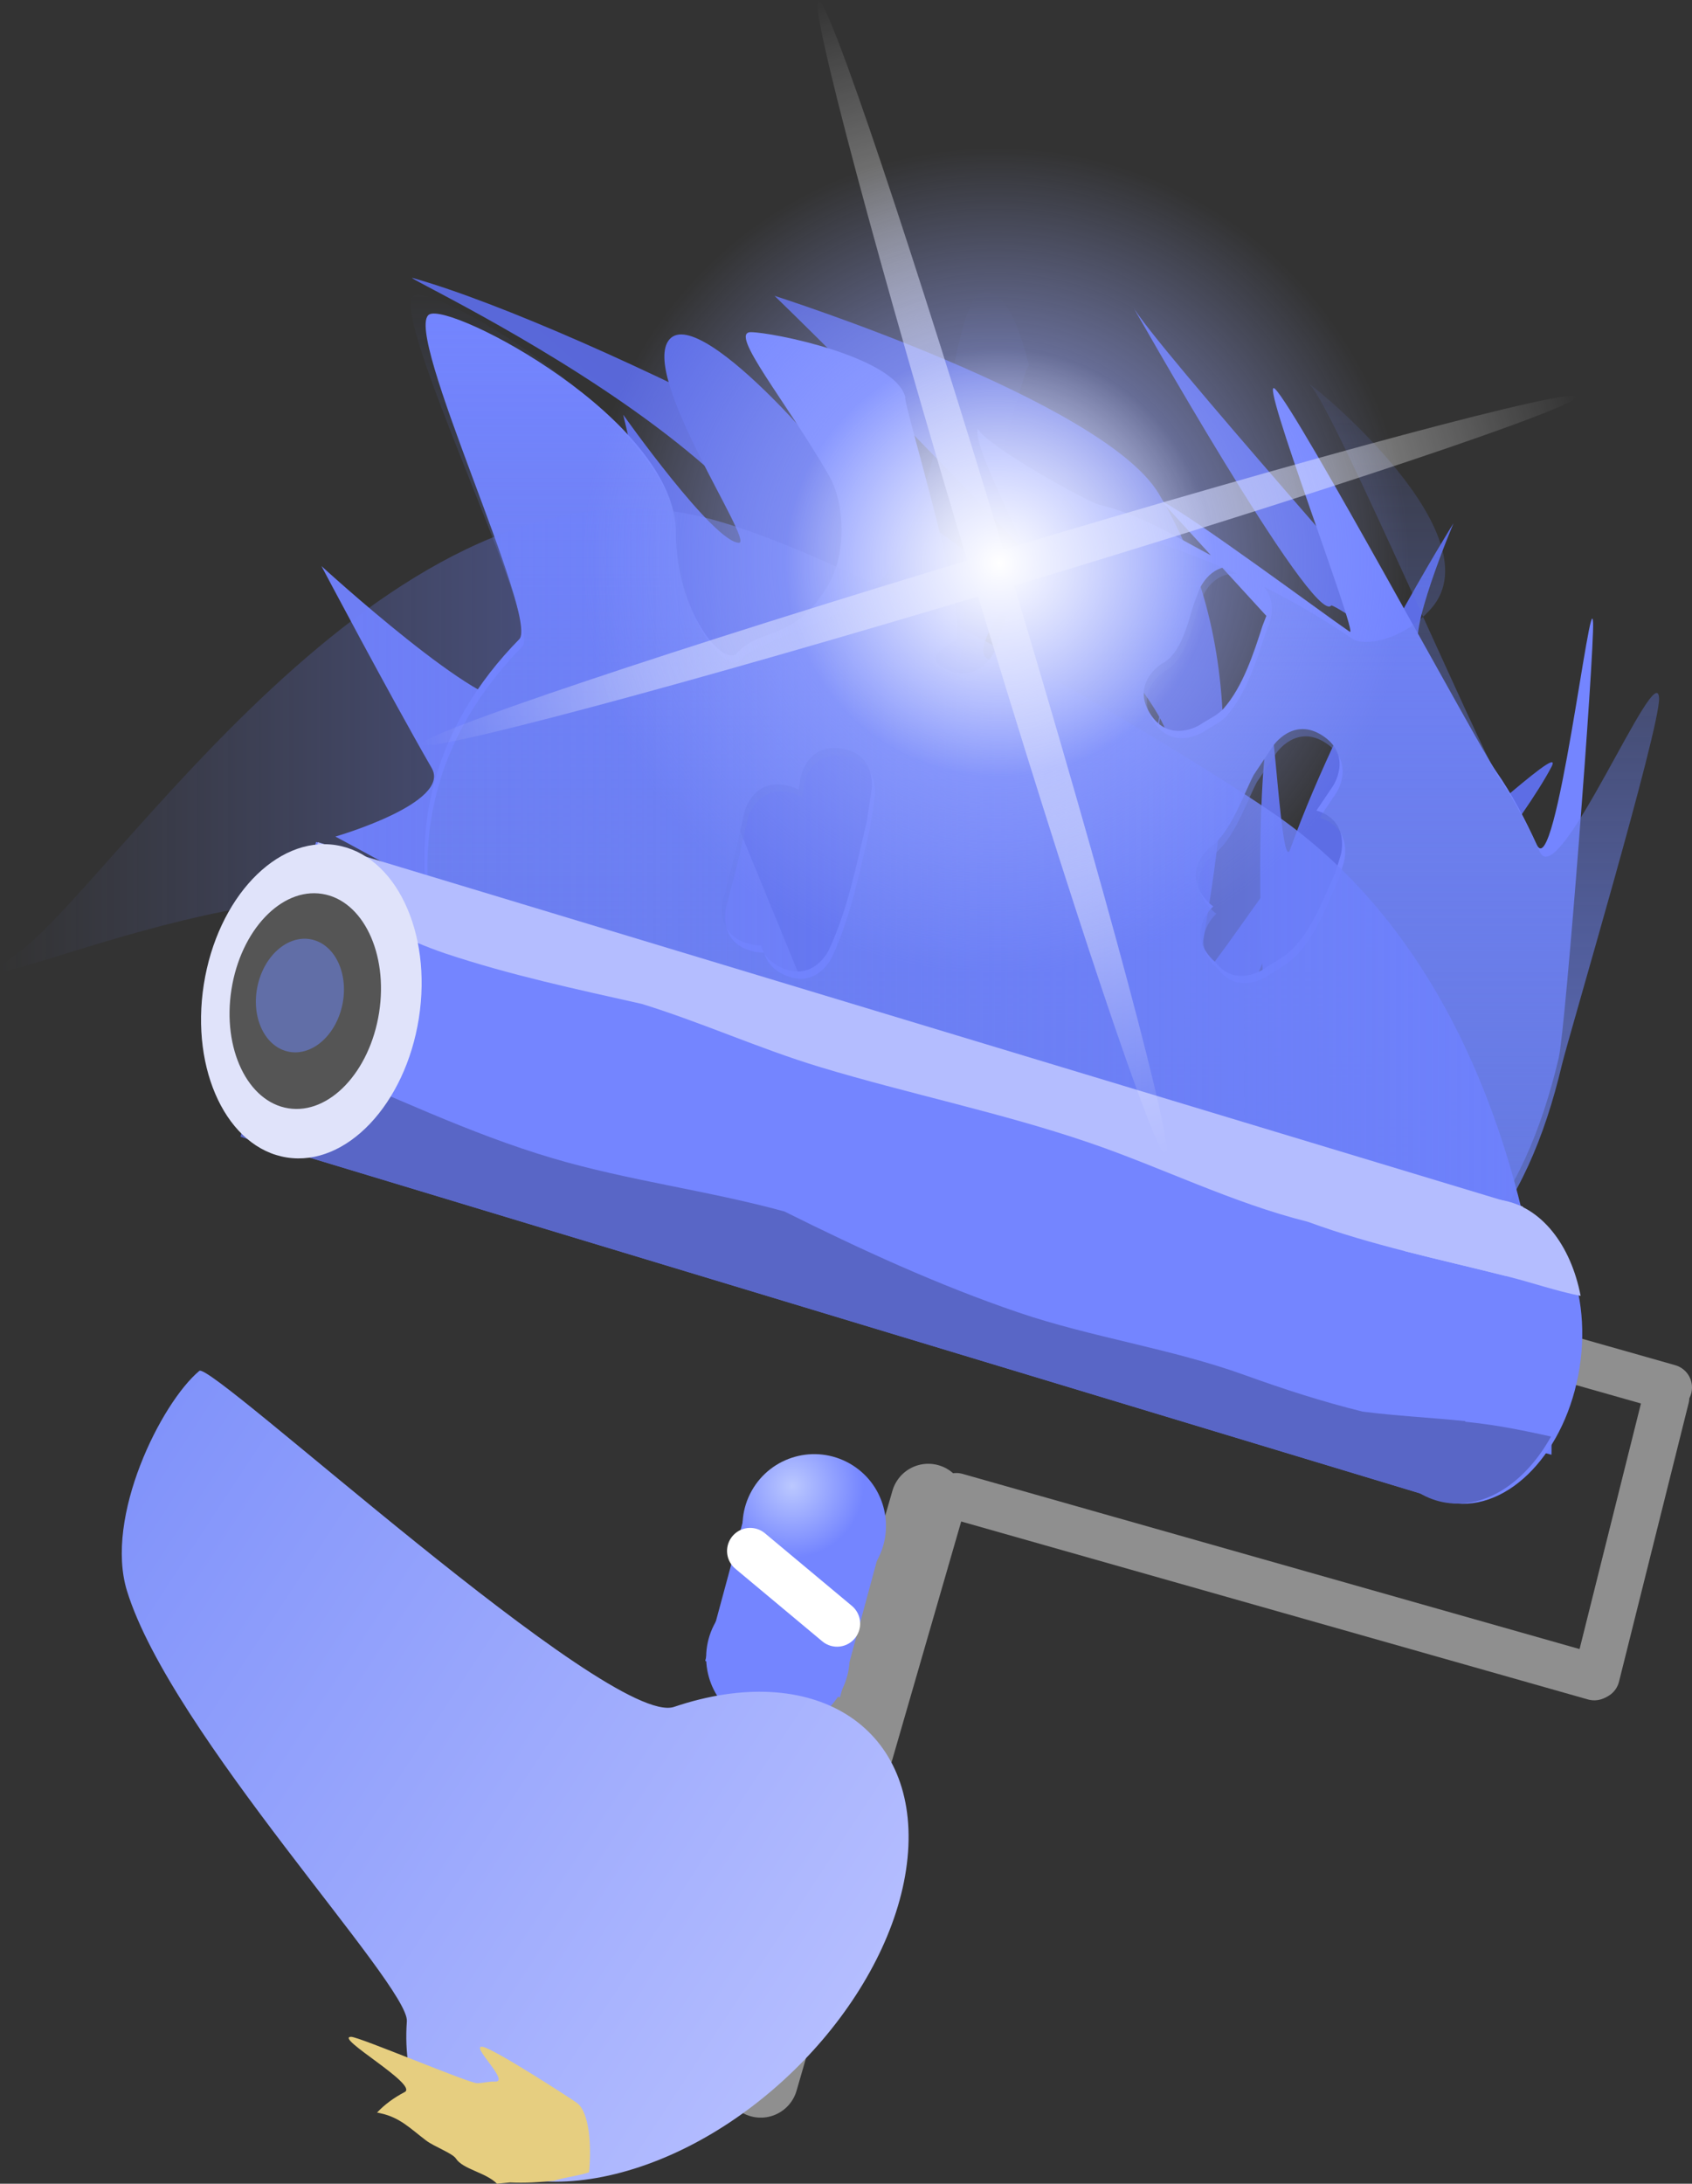 <svg version="1.1" xmlns="http://www.w3.org/2000/svg" xmlns:xlink="http://www.w3.org/1999/xlink" width="238.179" height="307.307" viewBox="0,0,238.179,307.307"><rect x="0" y="0" width="238.179" height="307.307" fill="#333333" stroke="none"/><defs><linearGradient x1="49.494" y1="124.086" x2="169.537" y2="-13.825" gradientUnits="userSpaceOnUse" id="color-1"><stop offset="0" stop-color="#5c6be0"/><stop offset="1" stop-color="#505dc3"/></linearGradient><linearGradient x1="118.819" y1="164.283" x2="152.324" y2="-10.546" gradientUnits="userSpaceOnUse" id="color-2"><stop offset="0" stop-color="#5c6be0"/><stop offset="1" stop-color="#505dc3"/></linearGradient><linearGradient x1="100.856" y1="40.38" x2="100.856" y2="190.802" gradientUnits="userSpaceOnUse" id="color-3"><stop offset="0" stop-color="#6478dc" stop-opacity="0"/><stop offset="1" stop-color="#6478dc"/></linearGradient><linearGradient x1="-46" y1="138.134" x2="172.409" y2="138.134" gradientUnits="userSpaceOnUse" id="color-4"><stop offset="0" stop-color="#6e81fc" stop-opacity="0"/><stop offset="1" stop-color="#6e81fc"/></linearGradient><radialGradient cx="65.505" cy="209.107" r="10.096" gradientUnits="userSpaceOnUse" id="color-5"><stop offset="0" stop-color="#bbc8ff"/><stop offset="1" stop-color="#7485ff"/></radialGradient><linearGradient x1="-35.643" y1="218.57" x2="69.838" y2="287.845" gradientUnits="userSpaceOnUse" id="color-6"><stop offset="0" stop-color="#8193fa"/><stop offset="1" stop-color="#b4bdff"/></linearGradient><radialGradient cx="93.657" cy="81.307" r="84.909" gradientUnits="userSpaceOnUse" id="color-7"><stop offset="0" stop-color="#ffffff"/><stop offset="1" stop-color="#ffffff" stop-opacity="0"/></radialGradient><radialGradient cx="94.614" cy="80.297" r="84.909" gradientUnits="userSpaceOnUse" id="color-8"><stop offset="0" stop-color="#ffffff"/><stop offset="1" stop-color="#ffffff" stop-opacity="0"/></radialGradient><radialGradient cx="94.198" cy="78.868" r="58.117" gradientUnits="userSpaceOnUse" id="color-9"><stop offset="0" stop-color="#9eabff"/><stop offset="1" stop-color="#9eabff" stop-opacity="0"/></radialGradient><radialGradient cx="94.668" cy="79.239" r="30.115" gradientUnits="userSpaceOnUse" id="color-10"><stop offset="0" stop-color="#ffffff"/><stop offset="1" stop-color="#ffffff" stop-opacity="0"/></radialGradient></defs><g transform="translate(46,0)"><g data-paper-data="{&quot;isPaintingLayer&quot;:true}" fill-rule="nonzero" stroke-linejoin="miter" stroke-miterlimit="10" stroke-dasharray="" stroke-dashoffset="0" style="mix-blend-mode: normal"><path d="M49.402,127.268c-2.06,-1.162 0.011,-14.138 7.146,-21.946c0.811,-0.888 16.182,-36.151 17.029,-37.074c1.43,-1.559 -11.619,31.175 -9.99,29.403c22.215,-24.169 -54.847,-59.474 -51.472,-58.525c24.117,6.784 88.043,39.044 83.313,46.081c-12.712,18.91 19.54,-4.247 10.249,6.427c-9.955,11.437 -26.475,24.641 -39.44,31.342c-8.38,4.331 -16.098,4.709 -16.835,4.293z" data-paper-data="{&quot;index&quot;:null}" fill="url(#color-1)" stroke="none" stroke-width="0" stroke-linecap="butt"/><path d="M117.159,166.045c-0.465,-0.406 -2.82,-7.154 -3.295,-16.557c-0.735,-14.547 0.809,-35.551 3.587,-50.05c2.593,-13.532 -4.908,26.089 0.928,5.297c2.094,-7.459 -55.347,-63.103 -55.347,-63.103c0,0 46.169,14.729 54.06,27.804c14.094,23.351 8.532,49.8 5.222,68.902c-0.402,2.32 18.546,-26.072 18.192,-24.033c-0.21,1.207 -13.852,32.907 -14.055,34.065c-1.785,10.186 -7.992,18.808 -9.292,17.675z" fill="url(#color-2)" stroke="none" stroke-width="0" stroke-linecap="butt"/><path d="M158.611,73.625c0,0 -6.924,16.451 -4.557,17.701c1.267,0.669 -37.936,-43.135 -40.653,-48.311c-0.429,-0.818 25.518,45.291 28.001,42.192c0.278,-0.347 27.22,15.792 16.877,32.42c-2.818,4.53 16.409,-14.068 14.105,-9.682c-3.855,7.337 -15.932,22.385 -23.819,33.233c-2.846,3.914 -9.395,7.253 -14.92,7.602c-2.259,0.143 -3.188,-36.177 -1.018,-46.879c0.66,-3.253 1.725,21.139 2.975,17.653c7.701,-21.478 23.01,-45.928 23.01,-45.928z" fill="#5d6de5" stroke="none" stroke-width="0" stroke-linecap="butt"/><path d="M41.725,58.362c0,0 12.754,18.019 16.3,18.019c2.198,0 -14.084,-23.741 -9.774,-28.636c4.47,-5.077 25.672,19.738 27.68,24.489c0.493,1.166 -5.057,-10.929 -4.065,-16.095c0.111,-0.578 9.202,22.568 7.365,48.441c-0.501,7.048 10.526,-26.622 10.537,-20.061c0.02,10.977 -4.825,36.07 -7.358,53.653c-0.914,6.344 -6.522,14.304 -12.778,18.128c-2.558,1.563 -26.097,-40.407 -30.171,-54.285c-1.238,-4.218 15.088,23.696 14.397,18.839c-4.256,-29.919 -12.132,-62.491 -12.132,-62.491z" fill="#5d6de5" stroke="none" stroke-width="0" stroke-linecap="butt"/><path d="M26.468,98.532c2.779,-1.6 11.876,-25.014 10.851,-31.817c-0.177,-1.174 29.857,72.173 29.857,72.173l-25.406,14.627c0,0 7.139,-5.68 -2.195,-13.165c-8.042,-6.449 -38.366,-22.624 -38.366,-22.624c0,0 16.396,-4.718 13.562,-9.639c-5.98,-10.387 -15.518,-28.421 -15.518,-28.421c0,0 23.167,21.198 27.214,18.867z" data-paper-data="{&quot;index&quot;:null}" fill="#6e7ef4" stroke="none" stroke-width="0" stroke-linecap="butt"/><path d="M14.855,111.266c1.93,-8.132 6.334,-15.309 12.238,-21.306c2.871,-2.917 -16.475,-43.366 -12.684,-45.699c2.957,-1.819 34.727,14.776 34.736,30.686c0.006,11.226 6.728,19.078 8.618,16.948c3.249,-3.662 8.286,-1.504 12.996,-9.909c2.337,-4.17 2.241,-11.053 -0.08,-15.086c-5.998,-10.425 -14.185,-20.172 -10.982,-20.156c3.026,0.015 20.26,3.444 21.74,9.143c-0.384,0.656 8.709,30.031 7.209,34.201c0,0 -5.773,2.558 -1.001,4.274c4.771,1.716 6.487,-3.056 6.487,-3.056c1.628,-4.53 2.872,-8.633 4.057,-13.006c0.86,-0.838 -7.387,-15.305 -6.542,-17.978c1.123,2.375 15.395,10.31 17.163,10.73c7.048,1.673 12.652,5.859 18.912,8.703c-3.565,-0.338 -4.951,3.335 -4.951,3.335l-0.74,1.982c-0.856,2.771 -1.814,7.031 -4.555,8.369c0,0 -4.286,2.709 -1.577,6.995c2.709,4.286 6.995,1.577 6.995,1.577c1.124,-0.776 2.467,-1.305 3.372,-2.329c2.672,-3.023 4.236,-7.803 5.438,-11.569l0.554,-1.444c0,0 -12.883,-14.063 -14.803,-16.193c4.445,2.226 22.652,15.767 26.544,18.428c1.358,0.928 -13.032,-36.614 -10.518,-34.178c3.182,3.084 28.676,50.351 31.096,53.781c2.261,3.206 4.187,6.949 5.739,10.339c2.675,5.841 7.675,-37.297 7.938,-31.2c0.179,4.161 -3.859,57.108 -4.84,61.244c-4.79,20.186 -14.879,35.559 -39.192,40.539c-7.427,1.521 -33.338,-1.995 -57.638,-9.123c-20.607,-6.044 -40.115,-15.167 -45.573,-20.982c-13.334,-14.207 -20.116,-31.368 -16.155,-48.06zM131.822,136.424c1.325,-0.914 2.823,-1.618 3.976,-2.741c2.931,-2.855 4.48,-7.18 6.153,-10.814l0.763,-2.481c0,0 1.466,-4.854 -3.388,-6.32c-0.004,-0.001 -0.008,-0.002 -0.012,-0.004l2.325,-3.45c0,0 2.826,-4.21 -1.384,-7.036c-4.21,-2.826 -7.036,1.384 -7.036,1.384l-2.736,4.09c-1.473,2.814 -3.251,8.178 -6.124,10.182c0,0 -3.97,3.154 -0.815,7.124c0.404,0.509 0.822,0.901 1.243,1.197c-0.427,0.399 -3.561,3.536 -0.454,7.11c0.252,0.29 0.507,0.539 0.763,0.752c2.791,3.611 6.725,1.006 6.725,1.006zM66.671,109.6l-0.232,1.546c-0.451,-0.251 -0.987,-0.456 -1.623,-0.599c-4.948,-1.107 -6.055,3.841 -6.055,3.841l-1.274,5.697c-0.568,2.184 -1.136,4.369 -1.703,6.553c0,0 -1.275,4.907 3.632,6.182c0.629,0.163 1.199,0.225 1.713,0.209c0.287,1.132 1.058,2.297 2.794,3.113c4.589,2.156 6.745,-2.433 6.745,-2.433c2.694,-5.801 3.856,-11.916 5.344,-18.095l0.684,-4.5c0,0 0.757,-5.014 -4.256,-5.771c-5.014,-0.757 -5.771,4.256 -5.771,4.256z" data-paper-data="{&quot;index&quot;:null}" fill="#7485ff" stroke="none" stroke-width="0" stroke-linecap="butt"/><path d="M15.291,112.288c1.93,-8.132 6.334,-15.309 12.238,-21.306c2.871,-2.917 -19.057,-47.055 -15.265,-49.388c2.957,-1.819 37.308,18.465 37.318,34.374c0.006,11.226 6.728,19.078 8.618,16.948c3.249,-3.662 16.769,-5.192 21.479,-13.597c8.377,-14.949 8.47,-38.215 12.912,-38.193c3.026,0.015 4.77,4.551 6.249,10.249c-0.384,0.656 -0.54,1.184 -0.54,1.184l-2.156,7.28c-0.598,2.027 -1.062,3.97 -1.633,5.814c-2.985,0.526 -3.811,3.809 -3.811,3.809l-0.327,1.299c-0.335,1.334 -0.66,2.607 -0.983,3.842c-0.351,0.651 -0.683,1.53 -0.671,2.519c-1.072,3.934 -2.193,7.604 -3.693,11.774c0,0 -1.716,4.771 3.056,6.487c4.771,1.716 6.487,-3.056 6.487,-3.056c1.628,-4.53 2.872,-8.633 4.057,-13.006c0.86,-0.838 1.737,-1.662 2.346,-2.685c1.091,-1.831 2.07,-4.505 2.915,-7.178c1.123,2.375 2.486,4.04 4.254,4.46c7.048,1.673 13.759,4.015 20.018,6.859c-3.565,-0.338 -4.951,3.335 -4.951,3.335l-0.74,1.982c-0.856,2.771 -1.814,7.031 -4.555,8.369c0,0 -4.286,2.709 -1.577,6.995c2.709,4.286 6.995,1.577 6.995,1.577c1.124,-0.776 2.467,-1.305 3.372,-2.329c2.672,-3.023 4.236,-7.803 5.438,-11.569l0.554,-1.444c0,0 1.132,-2.999 -0.788,-5.128c4.445,2.226 8.636,4.702 12.528,7.363c1.358,0.928 6.751,0.526 11.001,-4.26c9.731,-10.959 -19.462,-33.827 -16.948,-31.39c3.182,3.084 24.105,51.824 26.525,55.254c2.261,3.206 4.187,6.949 5.739,10.339c2.675,5.841 16.527,-27.708 16.789,-21.611c0.179,4.161 -12.711,47.519 -13.692,51.654c-4.79,20.186 -14.879,35.559 -39.192,40.539c-7.427,1.521 -33.338,-1.995 -57.638,-9.123c-20.607,-6.044 -40.115,-15.167 -45.573,-20.982c-13.334,-14.207 -20.116,-31.368 -16.155,-48.06zM132.259,137.446c1.325,-0.914 2.823,-1.618 3.976,-2.741c2.931,-2.855 4.48,-7.18 6.153,-10.814l0.763,-2.481c0,0 1.466,-4.854 -3.388,-6.32c-0.004,-0.001 -0.008,-0.002 -0.012,-0.004l2.325,-3.45c0,0 2.826,-4.21 -1.384,-7.036c-4.21,-2.826 -7.036,1.384 -7.036,1.384l-2.736,4.09c-1.473,2.814 -3.251,8.178 -6.124,10.182c0,0 -3.97,3.154 -0.815,7.124c0.404,0.509 0.822,0.901 1.243,1.197c-0.427,0.399 -3.561,3.536 -0.454,7.11c0.252,0.29 0.507,0.539 0.763,0.752c2.791,3.611 6.725,1.006 6.725,1.006zM67.108,110.623l-0.232,1.546c-0.451,-0.251 -0.987,-0.456 -1.623,-0.599c-4.948,-1.107 -6.055,3.841 -6.055,3.841l-1.274,5.697c-0.568,2.184 -1.136,4.369 -1.703,6.553c0,0 -1.275,4.907 3.632,6.182c0.629,0.163 1.199,0.225 1.713,0.209c0.287,1.132 1.058,2.297 2.794,3.113c4.589,2.156 6.745,-2.433 6.745,-2.433c2.694,-5.801 3.856,-11.916 5.344,-18.095l0.684,-4.5c0,0 0.757,-5.014 -4.256,-5.771c-5.014,-0.757 -5.771,4.256 -5.771,4.256z" data-paper-data="{&quot;index&quot;:null}" fill="url(#color-3)" stroke="none" stroke-width="0" stroke-linecap="butt"/><path d="M21.457,165.607c0,0 7.73,-21.783 -6.898,-34.871c-15.912,-14.236 -72.495,13.719 -58.294,3.582c13.63,-9.729 51.396,-69.84 94.226,-62.081c20.509,3.715 67.358,31.767 82.422,41.98c41.28,27.985 39.484,90.501 39.484,90.501z" fill="url(#color-4)" stroke="none" stroke-width="0" stroke-linecap="butt"/><path d="M188.929,195.245l-31.543,-8.954" data-paper-data="{&quot;index&quot;:null}" fill="none" stroke="#8f8f8f" stroke-width="6.5" stroke-linecap="round"/><path d="M146.971,187.859c1.85,-11.781 9.926,-20.299 18.039,-19.025c8.113,1.274 13.19,11.857 11.341,23.638c-1.85,11.781 -9.926,20.299 -18.039,19.025c-8.113,-1.274 -13.19,-11.857 -11.341,-23.638z" data-paper-data="{&quot;index&quot;:null}" fill="#7485ff" stroke="none" stroke-width="0" stroke-linecap="butt"/><path d="M-11.861,160.036l10.351,-41.55l169.627,51.276l-10.351,41.55z" data-paper-data="{&quot;index&quot;:null}" fill="#7485ff" stroke="none" stroke-width="0" stroke-linecap="butt"/><path d="M157.565,211.473c-5.431,-0.853 -9.502,-5.878 -11.045,-12.642c6.263,0.728 12.7,0.891 18.883,1.939c2.319,0.393 4.627,0.882 6.932,1.388c-3.526,6.366 -9.139,10.198 -14.769,9.314z" data-paper-data="{&quot;index&quot;:null}" fill="#5966c6" stroke="none" stroke-width="0" stroke-linecap="butt"/><path d="M-12.149,159.973l3.197,-12.834c1.301,0.532 2.617,1.031 3.953,1.484c0.862,0.293 1.731,0.57 2.605,0.836c11.327,4.638 22.361,10.032 34.135,13.521c10.694,3.169 21.891,4.55 32.671,7.503c10.64,5.303 21.652,10.365 32.879,14.192c10.431,3.555 21.567,5.093 31.925,8.834c5.48,1.979 10.893,3.734 16.592,5.141c4.771,0.614 9.659,0.846 14.473,1.343l-2.804,11.257z" data-paper-data="{&quot;index&quot;:null}" fill="#5966c6" stroke="none" stroke-width="0" stroke-linecap="butt"/><path d="M165.278,168.872c5.658,0.888 9.839,6.304 11.224,13.495c-3.538,-0.711 -6.672,-1.821 -10.273,-2.735c-4.791,-1.216 -9.622,-2.317 -14.418,-3.548c3.521,-5.087 8.487,-7.994 13.467,-7.213z" data-paper-data="{&quot;index&quot;:null}" fill="#b4bdff" stroke="none" stroke-width="0" stroke-linecap="butt"/><path d="M-1.241,118.524l169.627,51.276l-2.432,9.763c-9.315,-2.356 -18.776,-4.291 -27.834,-7.618c-10.724,-2.682 -20.521,-7.637 -30.914,-11.18c-12.285,-4.188 -25.355,-6.847 -37.798,-10.61c-8.489,-2.567 -16.593,-6.263 -25.064,-8.878c-9.262,-2.078 -18.595,-4.073 -27.608,-7.083c-5.611,-1.874 -10.816,-4.894 -16.543,-6.36c-1.143,-0.293 -2.346,-0.53 -3.569,-0.737z" data-paper-data="{&quot;index&quot;:null}" fill="#b4bdff" stroke="none" stroke-width="0" stroke-linecap="butt"/><path d="M-17.309,138.532c1.906,-12.139 10.227,-20.915 18.587,-19.603c8.359,1.312 13.591,12.217 11.685,24.356c-1.906,12.139 -10.227,20.915 -18.587,19.603c-8.359,-1.312 -13.591,-12.217 -11.685,-24.356z" data-paper-data="{&quot;index&quot;:null}" fill="#e0e3fa" stroke="none" stroke-width="0" stroke-linecap="butt"/><path d="M-13.419,139.249c1.308,-8.334 7.021,-14.359 12.76,-13.458c5.739,0.901 9.331,8.387 8.022,16.721c-1.308,8.334 -7.022,14.359 -12.76,13.458c-5.739,-0.901 -9.331,-8.387 -8.022,-16.721z" data-paper-data="{&quot;index&quot;:null}" fill="#555555" stroke="none" stroke-width="0" stroke-linecap="butt"/><path d="M-9.503,137.828c1.319,-4.234 4.949,-6.649 8.109,-5.394c3.16,1.254 4.652,5.703 3.334,9.937c-1.319,4.234 -4.949,6.649 -8.109,5.394c-3.16,-1.254 -4.652,-5.703 -3.334,-9.937z" data-paper-data="{&quot;index&quot;:null}" fill="#616ea7" stroke="none" stroke-width="0" stroke-linecap="butt"/><path d="M188.554,196.661l-9.802,39.207" data-paper-data="{&quot;index&quot;:null}" fill="none" stroke="#8f8f8f" stroke-width="6.5" stroke-linecap="round"/><path d="M88.625,210.543l89.797,25.49" data-paper-data="{&quot;index&quot;:null}" fill="none" stroke="#8f8f8f" stroke-width="6.5" stroke-linecap="round"/><path d="M84.671,211.242l-23.584,81.516" data-paper-data="{&quot;index&quot;:null}" fill="none" stroke="#8f8f8f" stroke-width="10.5" stroke-linecap="round"/><path d="M54.71,228.298c2.741,-4.855 8.9,-6.569 13.755,-3.827c4.855,2.741 6.569,8.9 3.827,13.755c-2.741,4.855 -8.9,6.569 -13.755,3.827c-4.855,-2.741 -6.569,-8.9 -3.827,-13.755z" data-paper-data="{&quot;index&quot;:null}" fill="#7485ff" stroke="none" stroke-width="0" stroke-linecap="butt"/><path d="M53.266,233.732l6.042,-22.346l18.973,5.13l-6.042,22.346z" data-paper-data="{&quot;index&quot;:null}" fill="#7485ff" stroke="none" stroke-width="0" stroke-linecap="butt"/><path d="M59.829,209.768c2.741,-4.855 8.9,-6.569 13.755,-3.827c4.855,2.741 6.569,8.9 3.827,13.755c-2.741,4.855 -8.9,6.569 -13.755,3.827c-4.855,-2.741 -6.569,-8.9 -3.827,-13.755z" data-paper-data="{&quot;index&quot;:null}" fill="url(#color-5)" stroke="none" stroke-width="0" stroke-linecap="butt"/><path d="M71.832,228.483l-12.238,-10.218" data-paper-data="{&quot;index&quot;:null}" fill="none" stroke="#ffffff" stroke-width="6.5" stroke-linecap="round"/><path d="M56.305,282.929c2.512,1.778 2.232,9.546 0.924,14.042c-0.027,-0.017 -0.053,-0.033 -0.08,-0.049c-0.843,-0.502 -2.196,-0.544 -2.558,-1.456c-0.328,-0.825 -1.891,-4.269 -2.418,-4.645c-0.038,-0.109 -0.078,-0.216 -0.12,-0.323c1.133,-2.595 3.127,-5.119 3.579,-8.024c0.316,0.209 0.548,0.366 0.674,0.455z" fill="#bfb286" stroke="none" stroke-width="0" stroke-linecap="butt"/><path d="M81.822,260.646c-1.293,17.863 -18.134,37.672 -37.616,44.245c-19.482,6.573 -34.227,-2.579 -32.934,-20.442c0.367,-5.068 -33.181,-40.456 -39.392,-60.551c-3.217,-10.407 4.79,-26.469 10.179,-30.98c1.674,-1.401 57.786,50.336 66.829,47.285c19.482,-6.573 34.227,2.579 32.934,20.442z" data-paper-data="{&quot;index&quot;:null}" fill="url(#color-6)" stroke="none" stroke-width="NaN" stroke-linecap="butt"/><path d="M10.965,294.41c1.987,-1.038 -10.025,-7.75 -7.538,-7.775c1.106,-0.011 16.559,6.524 17.73,6.524c0.867,0 1.615,-0.266 2.53,-0.223c2.247,0.104 -3.792,-5.383 -1.658,-4.874c1.75,0.418 11.991,7.031 13.151,7.853c1.755,1.242 2.11,5.849 1.741,9.781c-1.657,0.55 -3.273,0.669 -4.93,1.191c-2.03,0.222 -4.076,0.335 -6.203,0.242c-0.051,-0.002 -0.857,0.086 -1.826,0.177c-1.606,-1.61 -4.784,-2.005 -5.785,-3.546c-0.475,-0.732 -3.069,-1.682 -4.182,-2.524c-2.224,-1.681 -3.663,-3.227 -6.361,-3.822c-0.18,-0.05 -0.367,-0.088 -0.559,-0.118c1.089,-1.158 2.402,-2.11 3.89,-2.888z" fill="#e6ce80" stroke="none" stroke-width="0" stroke-linecap="butt"/><path d="M96.197,80.543c13.52,44.903 23.342,81.646 21.94,82.068c-1.403,0.422 -13.499,-35.636 -27.019,-80.539c-13.52,-44.903 -23.342,-81.646 -21.94,-82.068c1.403,-0.422 13.499,35.636 27.019,80.539z" fill="url(#color-7)" stroke="none" stroke-width="0" stroke-linecap="butt"/><path d="M95.379,82.836c-44.903,13.52 -81.646,23.342 -82.068,21.94c-0.422,-1.403 35.636,-13.499 80.539,-27.019c44.903,-13.52 81.646,-23.342 82.068,-21.94c0.422,1.403 -35.636,13.499 -80.539,27.019z" fill="url(#color-8)" stroke="none" stroke-width="0" stroke-linecap="butt"/><path d="M38.548,95.624c-9.254,-30.735 8.16,-63.151 38.894,-72.405c30.735,-9.254 63.151,8.16 72.405,38.894c9.254,30.735 -8.16,63.151 -38.894,72.405c-30.735,9.254 -63.151,-8.16 -72.405,-38.894z" fill="url(#color-9)" stroke="none" stroke-width="0" stroke-linecap="butt"/><path d="M65.832,88.01c-4.795,-16.089 4.228,-33.059 20.154,-37.903c15.926,-4.844 32.724,4.272 37.519,20.361c3.386,11.362 -0.119,23.164 -8.081,30.824c-3.312,3.186 -7.395,5.656 -12.074,7.079c-15.926,4.844 -32.724,-4.272 -37.519,-20.361z" fill="url(#color-10)" stroke="none" stroke-width="0" stroke-linecap="butt"/></g></g></svg>
